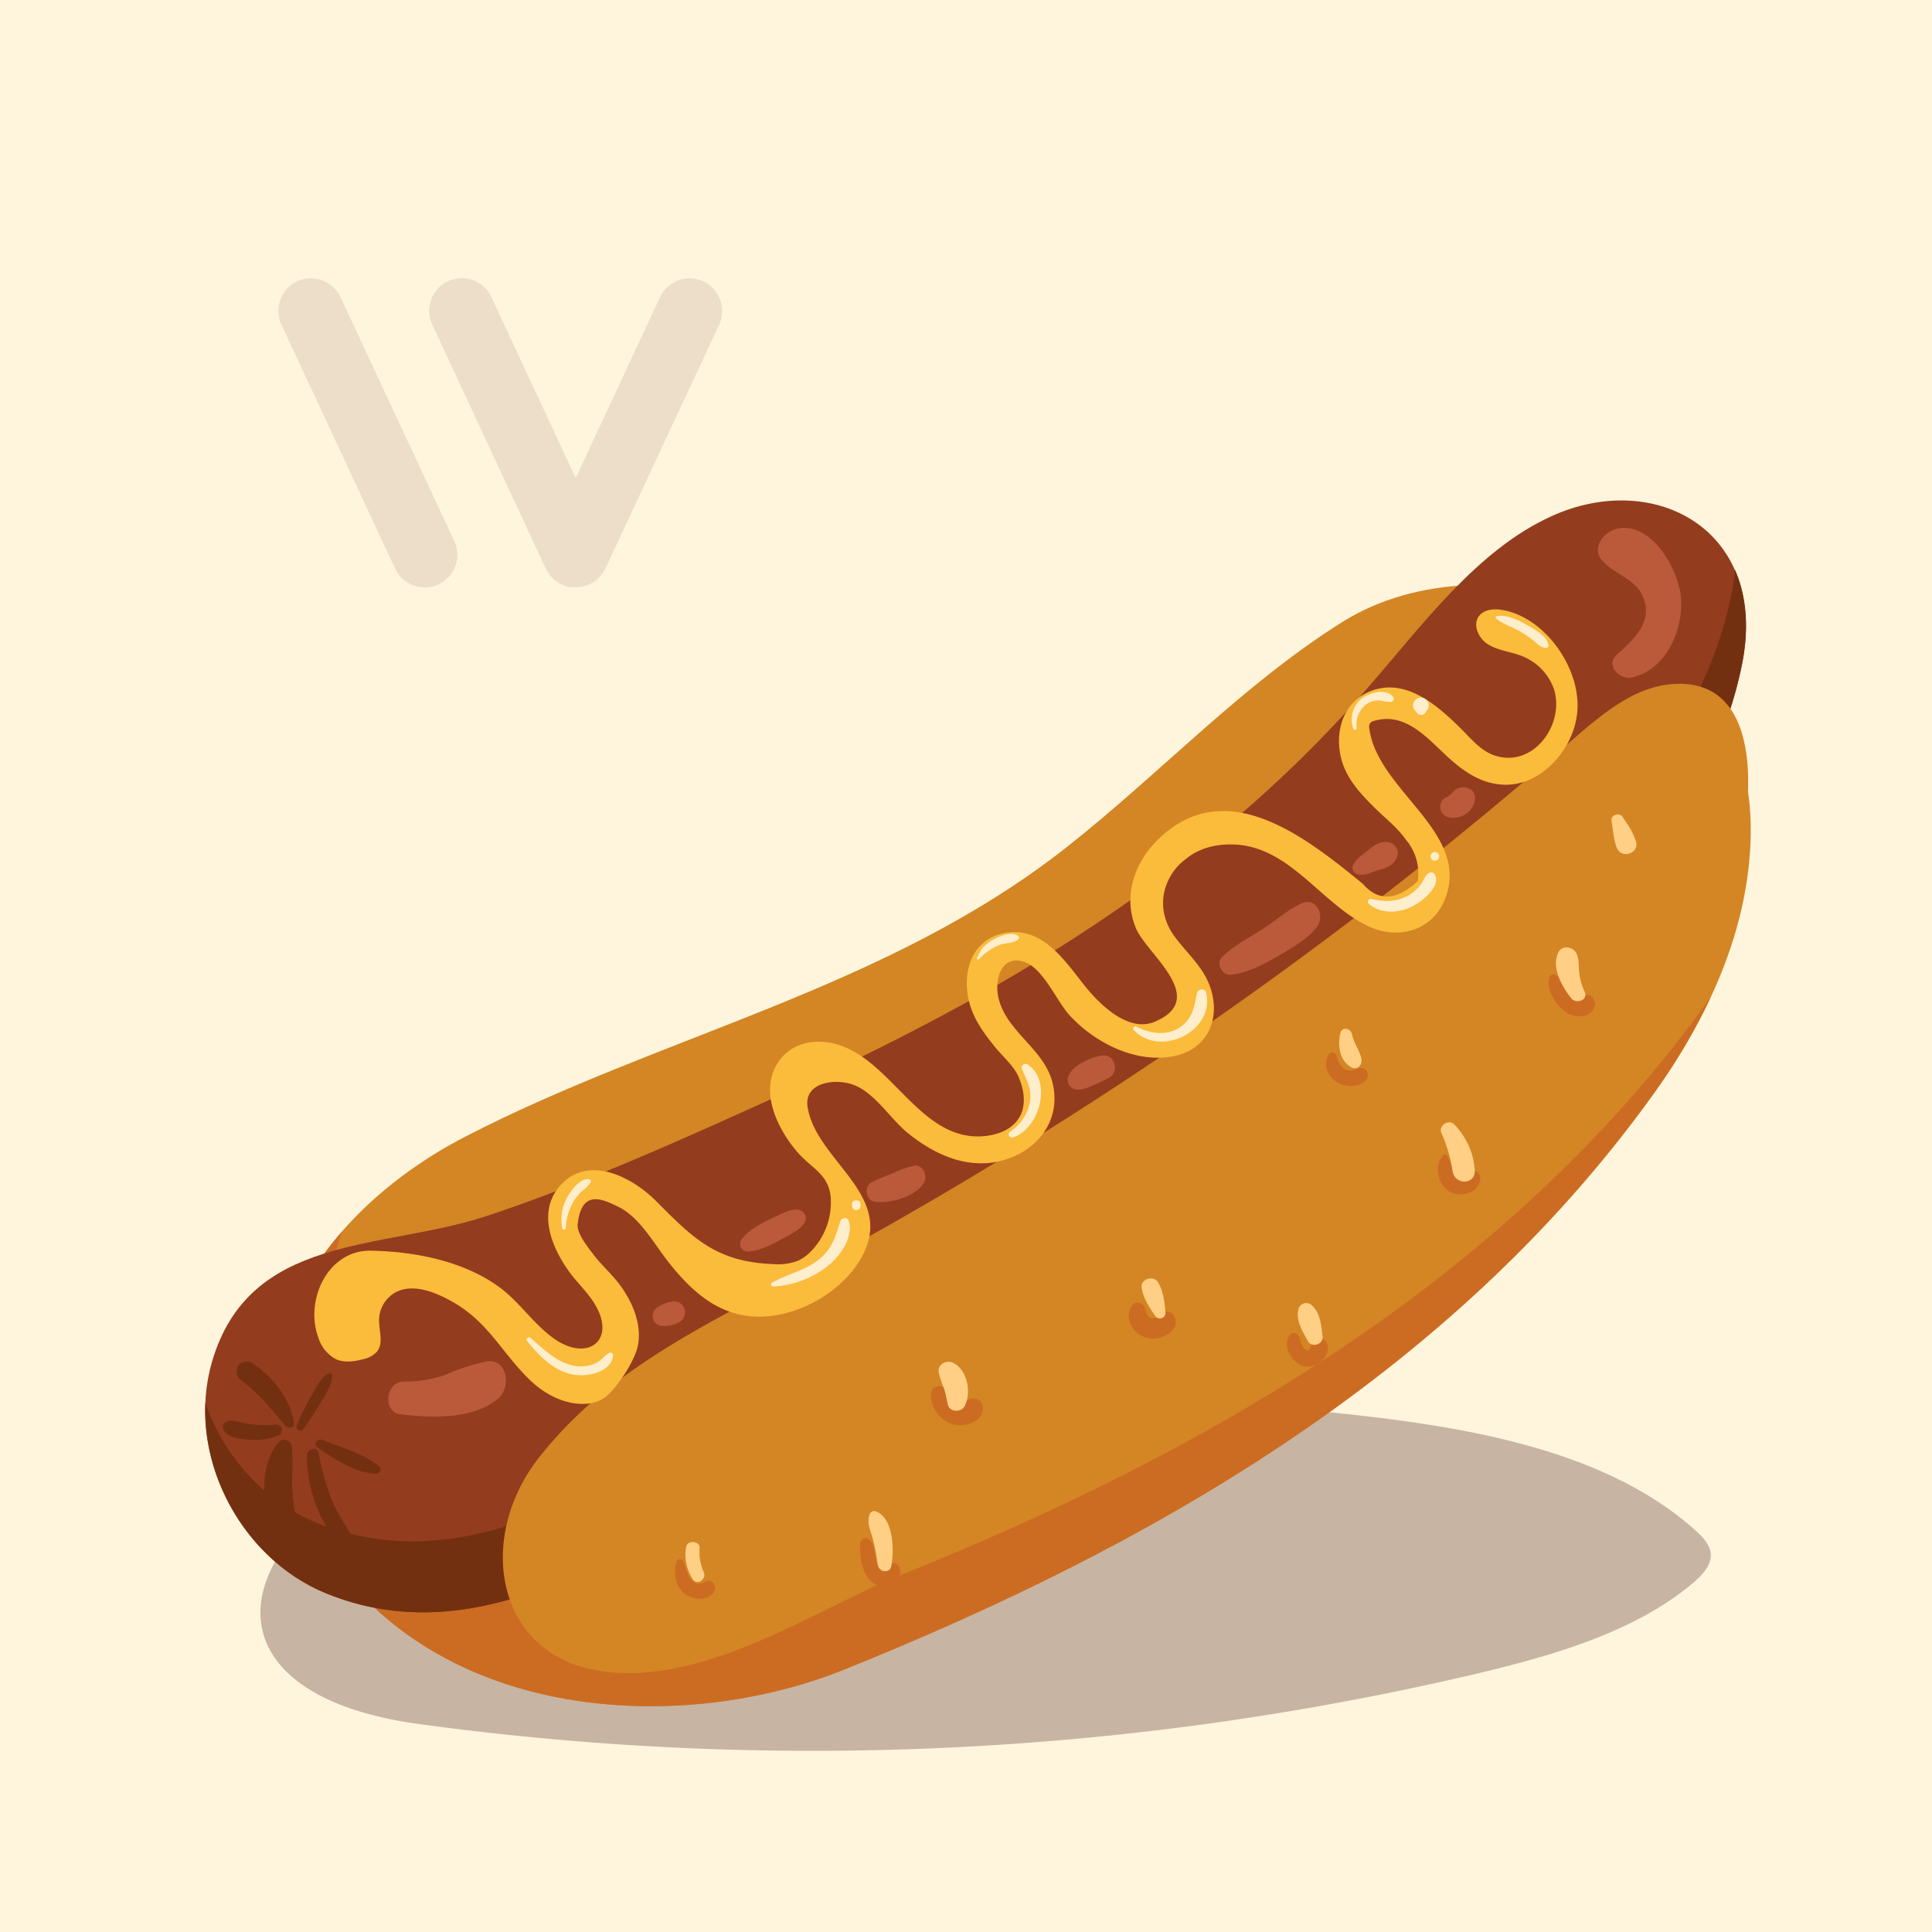 <svg xmlns="http://www.w3.org/2000/svg" viewBox="0 0 500 500"><defs><style>.cls-1{fill:#fff5dc;}.cls-2{fill:#c7b4a3;}.cls-3{fill:#d48524;}.cls-4{fill:#cc6c23;}.cls-5{fill:#943c1e;}.cls-6{fill:#733010;}.cls-7{fill:#fbbb3b;}.cls-8{fill:#fec;}.cls-9{fill:#ba5a3a;}.cls-10{fill:#ffcf85;}.cls-11{opacity:0.34;}</style></defs><title>hotdog-square</title><g id="Layer_2" data-name="Layer 2"><g id="OBJECTS"><rect class="cls-1" width="500" height="500"/><path class="cls-2" d="M108.23,446.15a750.34,750.34,0,0,0,273.93-13c20.27-4.82,41-10.89,55.89-23.39,2.49-2.1,4.93-4.69,4.69-7.64-.2-2.41-2.15-4.44-4.12-6.2C415.18,375,378.72,369,344.68,365.56q-53.25-5.42-107-6.37c-42.57-.75-99.6.65-137.47,19.91C58.11,400.52,52.16,438.42,108.23,446.15Z"/><path class="cls-3" d="M453.09,215.91c-.4,25-11.45,48.07-25.11,67.11-53.13,74-132.47,118.08-209.61,149.1-45,18.1-114.36,13.41-140.6-42.6-8.2-17.5-8.2-33.59-3.16-47.68,7.54-21.06,26.33-37.63,45.82-47.69,51.42-26.54,109.08-38.24,155.6-74.89,24.34-19.17,45.43-42.06,71.5-58.37C384.84,137.55,454,157.59,453.09,215.91Z"/><path class="cls-4" d="M442.27,258.72c-53.13,74-132.47,118.08-209.61,149.1-45,18.1-114.36,13.41-140.6-42.6-8-17-8.18-32.66-3.57-46.45a72.87,72.87,0,0,0-13.88,23.07c-5,14.09-5,30.18,3.16,47.68,26.25,56,95.61,60.69,140.6,42.6C295.51,401.1,374.85,357.07,428,283a156.37,156.37,0,0,0,14.76-25Z"/><path class="cls-5" d="M194.81,380.41c23.83-14.62,51.68-22.81,76-36.37,43.49-24.21,83.76-55.49,122.23-89.18,24.59-21.54,50.35-46.18,57.75-82.74,7.05-34.84-22.41-50.7-49.2-38.56-19.51,8.84-33.54,28.37-48.45,45.4-41.94,47.9-95.24,79-149.61,103.69C179,293.79,151,306.49,125.64,314.8c-26.88,8.8-61.13,4.41-70.77,37.64C48,376,61.75,403,84.23,412.27c38.09,15.73,75.74-8.94,106.4-29.21Q192.7,381.7,194.81,380.41Z"/><path class="cls-6" d="M449,147.42a53.8,53.8,0,0,1-.91,6.34c-7.4,36.55-33.16,61.2-57.75,82.74-38.47,33.69-78.74,65-122.23,89.18-24.35,13.56-52.2,21.75-76,36.37q-2.11,1.29-4.18,2.66c-28.21,18.65-62.34,41-97.28,32.2-1.49-2.68-3.29-5.21-4.51-8A69,69,0,0,1,82.43,376c-.39-1.81-3-1-3,.58a36.2,36.2,0,0,0,5,18.45c-1-.35-1.93-.7-2.9-1.1a46,46,0,0,1-5.25-2.59c-.2-1.63-.45-3.26-.58-4.9-.32-4,.2-7.91-.16-11.88A2,2,0,0,0,72,373.33c-2.53,3.1-3.8,7.81-3.61,12.41a53.42,53.42,0,0,1-15.24-22.67c-.87,20.56,11.92,41.3,31.08,49.21,38.09,15.73,75.74-8.94,106.4-29.21q2.07-1.37,4.18-2.66c23.83-14.62,51.68-22.81,76-36.37,43.49-24.21,83.76-55.49,122.23-89.18,24.59-21.54,50.35-46.18,57.75-82.74C452.81,162.32,451.9,154,449,147.42Z"/><path class="cls-3" d="M154,362.15c14.79-12.61,32.23-21.34,49.09-30.26A1077.08,1077.08,0,0,0,406.33,192c7.67-6.67,15.78-13.7,25.36-14.85,22.69-2.71,22.76,24.65,18.69,42.58-3.83,16.88-14.81,30-25.7,41.89C366.45,325.13,298.33,376.4,224.28,411.5c-21.39,10.14-47.58,25.7-71.58,20.44-24.53-5.38-29.37-34.42-13-55A106,106,0,0,1,154,362.15Z"/><path class="cls-7" d="M390.27,158.18q-.73-.19-1.48-.32c-2.14-.36-4.66-.18-6,1.53-1.77,2.27-.18,5.78,2.25,7.33s5.42,1.85,8.14,2.82a14.28,14.28,0,0,1,9,8.86c2.9,9.49-5.92,21-16.09,16.84-3.16-1.3-5.54-4.22-7.89-6.56-6.13-6.1-14.69-13.72-24.06-9.58-7,3.11-8.92,11.18-6.79,18.08,1.45,4.69,4.87,8.36,8.26,11.73,2.82,2.81,6,5.2,8.31,8.5a13.5,13.5,0,0,1,3,10.6q-8.18,7.63-14.18.76c-14.61-11.91-35.85-29.13-53.55-11-5.86,6-8.54,14.63-5.18,22.53,2.83,6.65,19,18.12,4.85,24.12-6.75,2.87-14.09-4.32-17.89-9-5.4-6.7-11.25-16.14-21.48-13.84-8.77,2-10.77,11.34-8.32,18.93,1.3,4,3.68,7.14,6.31,10.42,1.93,2.41,5,5,6.17,7.87,3.77,9.09-1,14.51-9,15.23-16,1.43-23.37-18.64-37-23.42-6-2.1-12.87-1.16-16.46,4.61-4.62,7.43,0,16.83,5,22.74,3.66,4.37,8.1,5.69,8.78,11.69a18.16,18.16,0,0,1-5,14.1,11.29,11.29,0,0,1-3.36,2.49,14.79,14.79,0,0,1-6.76.89c-14.59-.6-20.58-6.77-30.11-16.35-5.8-5.83-16.67-11.73-23.94-4.8s-3.13,16.86,1.73,23.45c2,2.68,4.5,5,6.27,7.86,5.86,9.39-1.49,15.29-10.23,9.27-5.48-3.78-9.18-9.78-14.67-13.69-9.22-6.58-21.73-9-32.89-9.19-11.31-.22-17.34,13.09-13.5,22.83A9.33,9.33,0,0,0,87,351.78c2.14.94,4.63.6,6.89,0a6.74,6.74,0,0,0,3.69-2c1.77-2.28.43-5.55.53-8.44a8.29,8.29,0,0,1,4.15-6.82c4.8-2.68,11.18.23,15.4,2.71,8.92,5.25,12.44,13.17,19.57,20,3.84,3.68,9,6.35,14.28,6.07a9,9,0,0,0,5.08-1.67c3.16-2.46,7.94-9.71,8.58-13.81.92-5.84-2-12-5.62-16.4-1.88-2.3-4.11-4.31-5.91-6.68-1.3-1.72-4.41-5.5-4.14-7.89,1-9.41,6.76-6.31,10.37-4.61,5.67,2.68,9.4,9.67,13.15,14.42,6.25,7.91,13.63,14.48,24.37,14.08,9.86-.37,20.54-6.51,25.47-15.14,9.3-16.26-11.59-25-13.85-39.06-1-6.35,6.81-7.47,11.49-5.92,5.73,1.9,9.73,8.73,14.24,12.44,7.83,6.46,17.68,10.51,27.58,6.26,7.93-3.4,12.29-11.1,9.95-19.55s-11.9-12.93-13.87-21.55c-1.08-4.71.73-11.2,6.62-9.3,4.89,1.58,8.38,10,11.59,13.61,6.45,7.2,17.19,12.76,27.1,10.82,9-1.76,12.38-10,9.37-18.21-1.87-5.13-6.11-8.63-9.22-12.95-7.08-9.84-.15-21.92,11.54-23.45,17.13-2.25,25.33,14.57,38.66,20.94,7.63,3.65,16.57,1.31,19.88-6.93,6.92-17.26-17.38-28-19.55-44.13a2,2,0,0,1,.15-1.41,1.8,1.8,0,0,1,1-.62c7.9-2.41,13.56,4.11,18.57,8.79,4.27,4,9,7.46,15,7.7,9.7.39,17.87-8.95,19-18.08C409.58,174.21,401,161,390.27,158.18Z"/><path class="cls-8" d="M360.59,180.45c-1.69-2.49-6.35-1.19-8.28.38a7.13,7.13,0,0,0-2.09,7.75.47.47,0,0,0,.91-.18,6.46,6.46,0,0,1,2.5-6.12,5.39,5.39,0,0,1,3.44-1,14.65,14.65,0,0,0,2.92.38A.78.78,0,0,0,360.59,180.45Z"/><path class="cls-8" d="M367.61,180.56a2,2,0,0,0-1.19,3.55,1.87,1.87,0,0,1,.21.3,1.4,1.4,0,0,0,2.4-.14,1.86,1.86,0,0,1,.17-.33A2,2,0,0,0,367.61,180.56Z"/><path class="cls-8" d="M371.19,226.15a.93.93,0,0,0-1-.36c-1.21.48-1.34,1.24-2,2.32a9.8,9.8,0,0,1-3.5,3.53c-3,1.81-6.46,1.82-9.79,1a.75.75,0,0,0-.65,1.29c3.16,2.65,7.51,2.44,11.08.74C367.71,233.56,373.34,229.29,371.19,226.15Z"/><path class="cls-8" d="M371.27,220.51a1.12,1.12,0,0,0,.13,2.24A1.12,1.12,0,0,0,371.27,220.51Z"/><path class="cls-8" d="M395.51,161.93c-2.24-1.32-5.42-2.92-8.09-2.51a.38.38,0,0,0-.23.66c1.9,1.54,4.48,2.28,6.57,3.55a29,29,0,0,1,3.57,2.54,4.78,4.78,0,0,0,2.7,1.53.61.61,0,0,0,.72-.62C400.49,164.67,397.41,163.06,395.51,161.93Z"/><path class="cls-8" d="M312.14,256.88c-.28-1.21-2.15-1-2.37.13-.73,3.8-1.28,7.15-5,9.22-3.44,1.9-7.35,1.13-10.71-.54a.56.56,0,0,0-.62.91C300.26,273.78,314.49,266.92,312.14,256.88Z"/><path class="cls-8" d="M265.86,275.43a1,1,0,0,0-1.4,1.21c1.24,2.93,2.63,5.13,2.11,8.48a12,12,0,0,1-5.16,7.77.84.84,0,0,0,.73,1.49C269,292.22,272.52,279.78,265.86,275.43Z"/><path class="cls-8" d="M263.59,242.35c-1.34-1.45-4.52-.17-6,.54a11.61,11.61,0,0,0-2.75,1.89c-1.1,1-1.28,1.88-2,3.13-.16.3.28.61.5.34a14.57,14.57,0,0,1,5.24-3.65c1.54-.65,3.82-.37,5-1.56A.49.49,0,0,0,263.59,242.35Z"/><path class="cls-8" d="M219.68,316c-.33-1.19-1.91-.87-2.23.13-1.39,4.46-2.33,7.68-6.45,10.51-3.47,2.38-7.58,3.26-11.2,5.31-.49.28-.18,1,.33,1A24.84,24.84,0,0,0,215,327C217.85,324.44,220.82,320,219.68,316Z"/><path class="cls-8" d="M220.47,311.8l.05.35a1.09,1.09,0,0,0,2.18-.12v-.35C222.76,310.23,220.25,310.36,220.47,311.8Z"/><path class="cls-8" d="M152.32,305.14c-2.42,0-4.61,3-5.64,4.91a11.68,11.68,0,0,0-1.16,7.85.46.46,0,0,0,.88,0,15.44,15.44,0,0,1,2-6.9,12.77,12.77,0,0,1,2.35-2.87,8.41,8.41,0,0,0,2.08-2.09A.59.59,0,0,0,152.32,305.14Z"/><path class="cls-8" d="M157.61,350.15c-1.16.69-1.92,1.8-3.1,2.47a9.29,9.29,0,0,1-7.29.48c-3.91-1.22-6.89-4.26-9.92-6.86-.5-.43-1.36.23-.91.79,3.39,4.21,7.7,8.6,13.44,8.88,3.37.17,8.59-1.23,8.83-5.23C158.69,350.13,158,349.92,157.61,350.15Z"/><path class="cls-6" d="M98.15,379.54c-3.91-3.38-10-4.95-14.71-6.92-1.14-.48-2.5,1.12-1.32,1.93,4.34,3,9.92,6.79,15.38,6.83A1.07,1.07,0,0,0,98.15,379.54Z"/><path class="cls-6" d="M84.81,355.53c-2,1.35-3,3.58-4.17,5.63a83.49,83.49,0,0,0-3.82,7.66c-.41,1,.91,2.06,1.61,1.1,1.67-2.25,3.16-4.58,4.6-7,1.29-2.15,2.75-4.29,2.94-6.84C86,355.53,85.23,355.25,84.81,355.53Z"/><path class="cls-6" d="M65.66,353a2.83,2.83,0,0,0-3.24-.23,2,2,0,0,0-1.13,1.66,2.69,2.69,0,0,0,.83,2.55c4.7,3.43,8,7.62,11.72,12,.69.81,2.46.6,2.25-.75C75.13,362,70.66,356.5,65.66,353Z"/><path class="cls-6" d="M71.46,368.69a33.56,33.56,0,0,1-7.62-.25c-1.9-.3-3.89-1.42-5.65-.25a1.22,1.22,0,0,0-.47,1.36c.62,2.43,4,2.78,6.1,3a17.24,17.24,0,0,0,8.19-1A1.48,1.48,0,0,0,71.46,368.69Z"/><path class="cls-9" d="M418.76,136.76c-3.4.63-7.13,4.82-4.14,8.27,3.59,4.14,9.28,4.63,11,10.58s-3.2,10.23-7.23,13.85c-3,2.73.8,6.55,3.89,5.89,8.74-1.88,13.21-11.95,12.81-20.13C434.69,147.77,427.67,135.11,418.76,136.76Z"/><path class="cls-9" d="M337,233.74c-3.83,1.67-7,4.67-10.55,6.9s-7.25,4.16-10.15,7c-1.72,1.66-.09,4.83,2.22,4.61,4.06-.4,8.17-2.47,11.68-4.51,3.69-2.14,8.17-4.57,10.73-8C342.9,237,340.71,232.12,337,233.74Z"/><path class="cls-9" d="M359.53,218c-2.08-.45-3.91.64-5.41,2a18.65,18.65,0,0,1-1.84,1.42,7,7,0,0,0-1.84,2,1.79,1.79,0,0,0,1.41,2.93,6.87,6.87,0,0,0,2.36-.26c.81-.28,1.59-.67,2.41-.88,1.9-.48,4-1.16,4.82-3.15A2.87,2.87,0,0,0,359.53,218Z"/><path class="cls-9" d="M377,204.17a4.43,4.43,0,0,0-1.06.9c-.05.06-.7.66-.25.3-.32.25-.66.55-1,.79,0-.06-.44.2-.08,0a2.9,2.9,0,0,0-1.89,2.8,2.8,2.8,0,0,0,2.2,2.57,6,6,0,0,0,4.34-.8,5.18,5.18,0,0,0,2.47-4.22C381.83,204.06,378.83,203.14,377,204.17Z"/><path class="cls-9" d="M285.39,273.15a14.2,14.2,0,0,0-5.41,1.92c-1.54.8-3.25,2.21-3.63,4a2.42,2.42,0,0,0,1.82,2.83c1.53.36,3.26-.34,4.64-1a31,31,0,0,0,4.44-2.12C289.69,277.06,288.46,272.9,285.39,273.15Z"/><path class="cls-9" d="M236.5,301.71a23.54,23.54,0,0,0-5.57,2,48.23,48.23,0,0,0-5.44,2.31c-2,1.12-1.38,4.69.94,5,3.94.48,9.93-1.2,12.41-4.45C240.22,304.77,239.22,301.3,236.5,301.71Z"/><path class="cls-9" d="M208.28,314.28c-1.32-2.45-5.06-.65-6.8.19-3.27,1.58-7.27,3.3-9.53,6.23a2,2,0,0,0,1.55,3.21c3.64-.16,7.12-2.33,10.27-4C205.37,319,209.64,316.81,208.28,314.28Z"/><path class="cls-9" d="M125.7,352.37a51.57,51.57,0,0,0-10.13,3.33,31.34,31.34,0,0,1-11.12,1.84c-4.75.1-5.55,8-.66,8.51,8,.91,18.54,1.36,25.12-4.06C132.36,359.13,131.43,351.31,125.7,352.37Z"/><path class="cls-9" d="M174.26,336.79a9.08,9.08,0,0,0-4.27,1.66,2.6,2.6,0,0,0,1.57,4.72,8,8,0,0,0,3.78-.78,2.93,2.93,0,0,0,1.88-3.27A2.85,2.85,0,0,0,174.26,336.79Z"/><path class="cls-4" d="M254.26,363.53c-.33-1.37-1.89-1.78-3.07-1.52s-1.81,1.69-3.16,1.3c-1.57-.46-2.08-2.54-3-3.68-1.08-1.37-3.64-1.25-4,.75-.58,3.59,2.23,7.38,5.71,8.26C250.06,369.46,255.25,367.66,254.26,363.53Z"/><path class="cls-4" d="M301.07,339.61a19.21,19.21,0,0,0-2,1.36,1.47,1.47,0,0,1-1.24.14c-1-.37-1.3-1.9-1.62-2.74-.46-1.21-2.26-1.82-3.15-.64-2.15,2.85-.36,6.69,2.66,8.11a6.76,6.76,0,0,0,4.76.28c1.62-.5,3.61-1.78,3.8-3.61S303,338.77,301.07,339.61Z"/><path class="cls-4" d="M343.41,347.69a2.19,2.19,0,0,0-2.11-1.42,2.12,2.12,0,0,0-1.93,1.65c-.12.78-.41,2-1.49,1.37s-1.21-2.59-1.83-3.67a1.44,1.44,0,0,0-2.26-.16c-2,2.8.37,7,3.32,8a5,5,0,0,0,4.64-1C343.09,351.38,344.22,349.4,343.41,347.69Z"/><path class="cls-4" d="M232.53,405.27a1.65,1.65,0,0,0-2.82.16c-.21.45-.41,1.29-1.05,1.33-.88.06-1.46-1.32-1.68-2-.71-2.05-.38-4.27-1.74-6.08a1.44,1.44,0,0,0-2.62.87c-.09,3.62.46,8.93,4.26,10.61C229.84,411.51,234.45,408.65,232.53,405.27Z"/><path class="cls-4" d="M182.3,409.4c-3.32,2.08-4.68-2.87-5.34-5.24a1,1,0,0,0-1.91.11c-.69,2.9-.38,6.15,2.12,8.14,2,1.6,5.84,2.11,7.51-.26C185.82,410.52,184.17,408.23,182.3,409.4Z"/><path class="cls-4" d="M351.61,276.47c-1.24.35-2.39,1-3.64.25a5.79,5.79,0,0,1-2-3.3c-.14-1-1.63-1.54-2.12-.45a4.8,4.8,0,0,0-.51,3.76,6.28,6.28,0,0,0,2.53,3.24c2.21,1.47,5.88,1.62,7.72-.54A1.85,1.85,0,0,0,351.61,276.47Z"/><path class="cls-4" d="M378.77,304a.81.81,0,0,1-.63.46,1.32,1.32,0,0,1-1.33-.43,4.59,4.59,0,0,1-1.18-2.33,14.93,14.93,0,0,0-.47-1.42,5.78,5.78,0,0,0-.44-.77.74.74,0,0,0-1.46-.11c0,.06-.48.52-.58.7a5.3,5.3,0,0,0-.38,1.06,6.37,6.37,0,0,0-.05,2.89,6.31,6.31,0,0,0,2.77,4.29c2.68,1.58,7.39.66,8-2.8C383.57,302.85,380.15,301.88,378.77,304Z"/><path class="cls-4" d="M409.57,257.94c-.48.39-.74.78-1.39.68-.82-.12-1.5-1.1-2-1.71-1.12-1.53-1.91-3.62-3.59-4.61a1.18,1.18,0,0,0-1.58.51c-1.06,2.95,1.45,6.93,3.68,8.78s6.53,2.25,7.92-.87C413.48,258.91,411.37,256.5,409.57,257.94Z"/><path class="cls-10" d="M423.36,217.66a21.16,21.16,0,0,0-1.51-3.31c-.57-1-1.3-1.9-1.87-2.9-.76-1.32-3.2-.6-2.93,1,.41,2.34.5,4.62,1.35,6.9C419.57,222.47,424.48,220.85,423.36,217.66Z"/><path class="cls-10" d="M410.11,256.67a15.73,15.73,0,0,1-1.38-4.74c-.22-1.66,0-3.46-.64-5-.85-1.94-3.81-2.56-4.84-.36-1.8,3.86,1,8.8,3.4,11.8C407.91,259.94,411.12,258.82,410.11,256.67Z"/><path class="cls-10" d="M352.34,274c-.47-2.2-2-4.07-2.43-6.32-.3-1.61-2.66-2.09-3.06-.24-.67,3.12-.21,7.12,2.89,8.8C351.3,277.1,352.66,275.48,352.34,274Z"/><path class="cls-10" d="M376.35,291c-1.35-1.49-4.21.37-3.33,2.2a38.3,38.3,0,0,1,2.93,10c.63,3.54,5.88,3.47,5.73-.32A18.74,18.74,0,0,0,376.35,291Z"/><path class="cls-10" d="M339.43,337.74a2.11,2.11,0,0,0-3.42,1.11c-.71,3,1.15,5.78,2.5,8.28,1,1.78,4.05.73,3.78-1.26C341.92,343.07,341.74,339.72,339.43,337.74Z"/><path class="cls-10" d="M299.69,331.84c-1.14-1.89-4.58-.88-4.23,1.41.42,2.78,2,5.08,3.51,7.34a1.46,1.46,0,0,0,2.66-.88C301.37,337,301.13,334.22,299.69,331.84Z"/><path class="cls-10" d="M246.58,352.66c-1.6-.74-3.94.39-3.66,2.38a23.4,23.4,0,0,0,1.4,4.32c.47,1.4.63,2.78,1,4.2.5,2,3.46,2,4.34.32C251.48,360.37,250.38,354.42,246.58,352.66Z"/><path class="cls-10" d="M226.85,391.2a1.33,1.33,0,0,0-1.87.89c-.62,2.08.21,3.79.8,5.78a58.25,58.25,0,0,1,1.4,7.1c.3,1.84,3.1,2.39,3.5.27C231.44,401.2,231.29,393.14,226.85,391.2Z"/><path class="cls-10" d="M182.08,406.71a11.92,11.92,0,0,1-1-6c.08-2-3.21-2.26-3.55-.28a11.94,11.94,0,0,0,1.68,8.17C180.35,410.56,183.06,408.64,182.08,406.71Z"/><g class="cls-11"><path class="cls-2" d="M113.48,151.25h0a8.47,8.47,0,0,1-11.22-4.08L72.82,84A8.47,8.47,0,0,1,76.9,72.82h0A8.47,8.47,0,0,1,88.12,76.9L117.56,140A8.47,8.47,0,0,1,113.48,151.25Z"/><path class="cls-2" d="M186.13,84l-29.44,63.12a8.45,8.45,0,0,1-6.56,4.79l-.16,0-.6.05h-.76L148,152l-.16,0a8.45,8.45,0,0,1-6.56-4.79L111.86,84a8.47,8.47,0,0,1,4.08-11.22h0a8.47,8.47,0,0,1,11.22,4.08L149,123.71,170.82,76.9A8.47,8.47,0,0,1,182,72.82h0A8.47,8.47,0,0,1,186.13,84Z"/></g></g></g></svg>